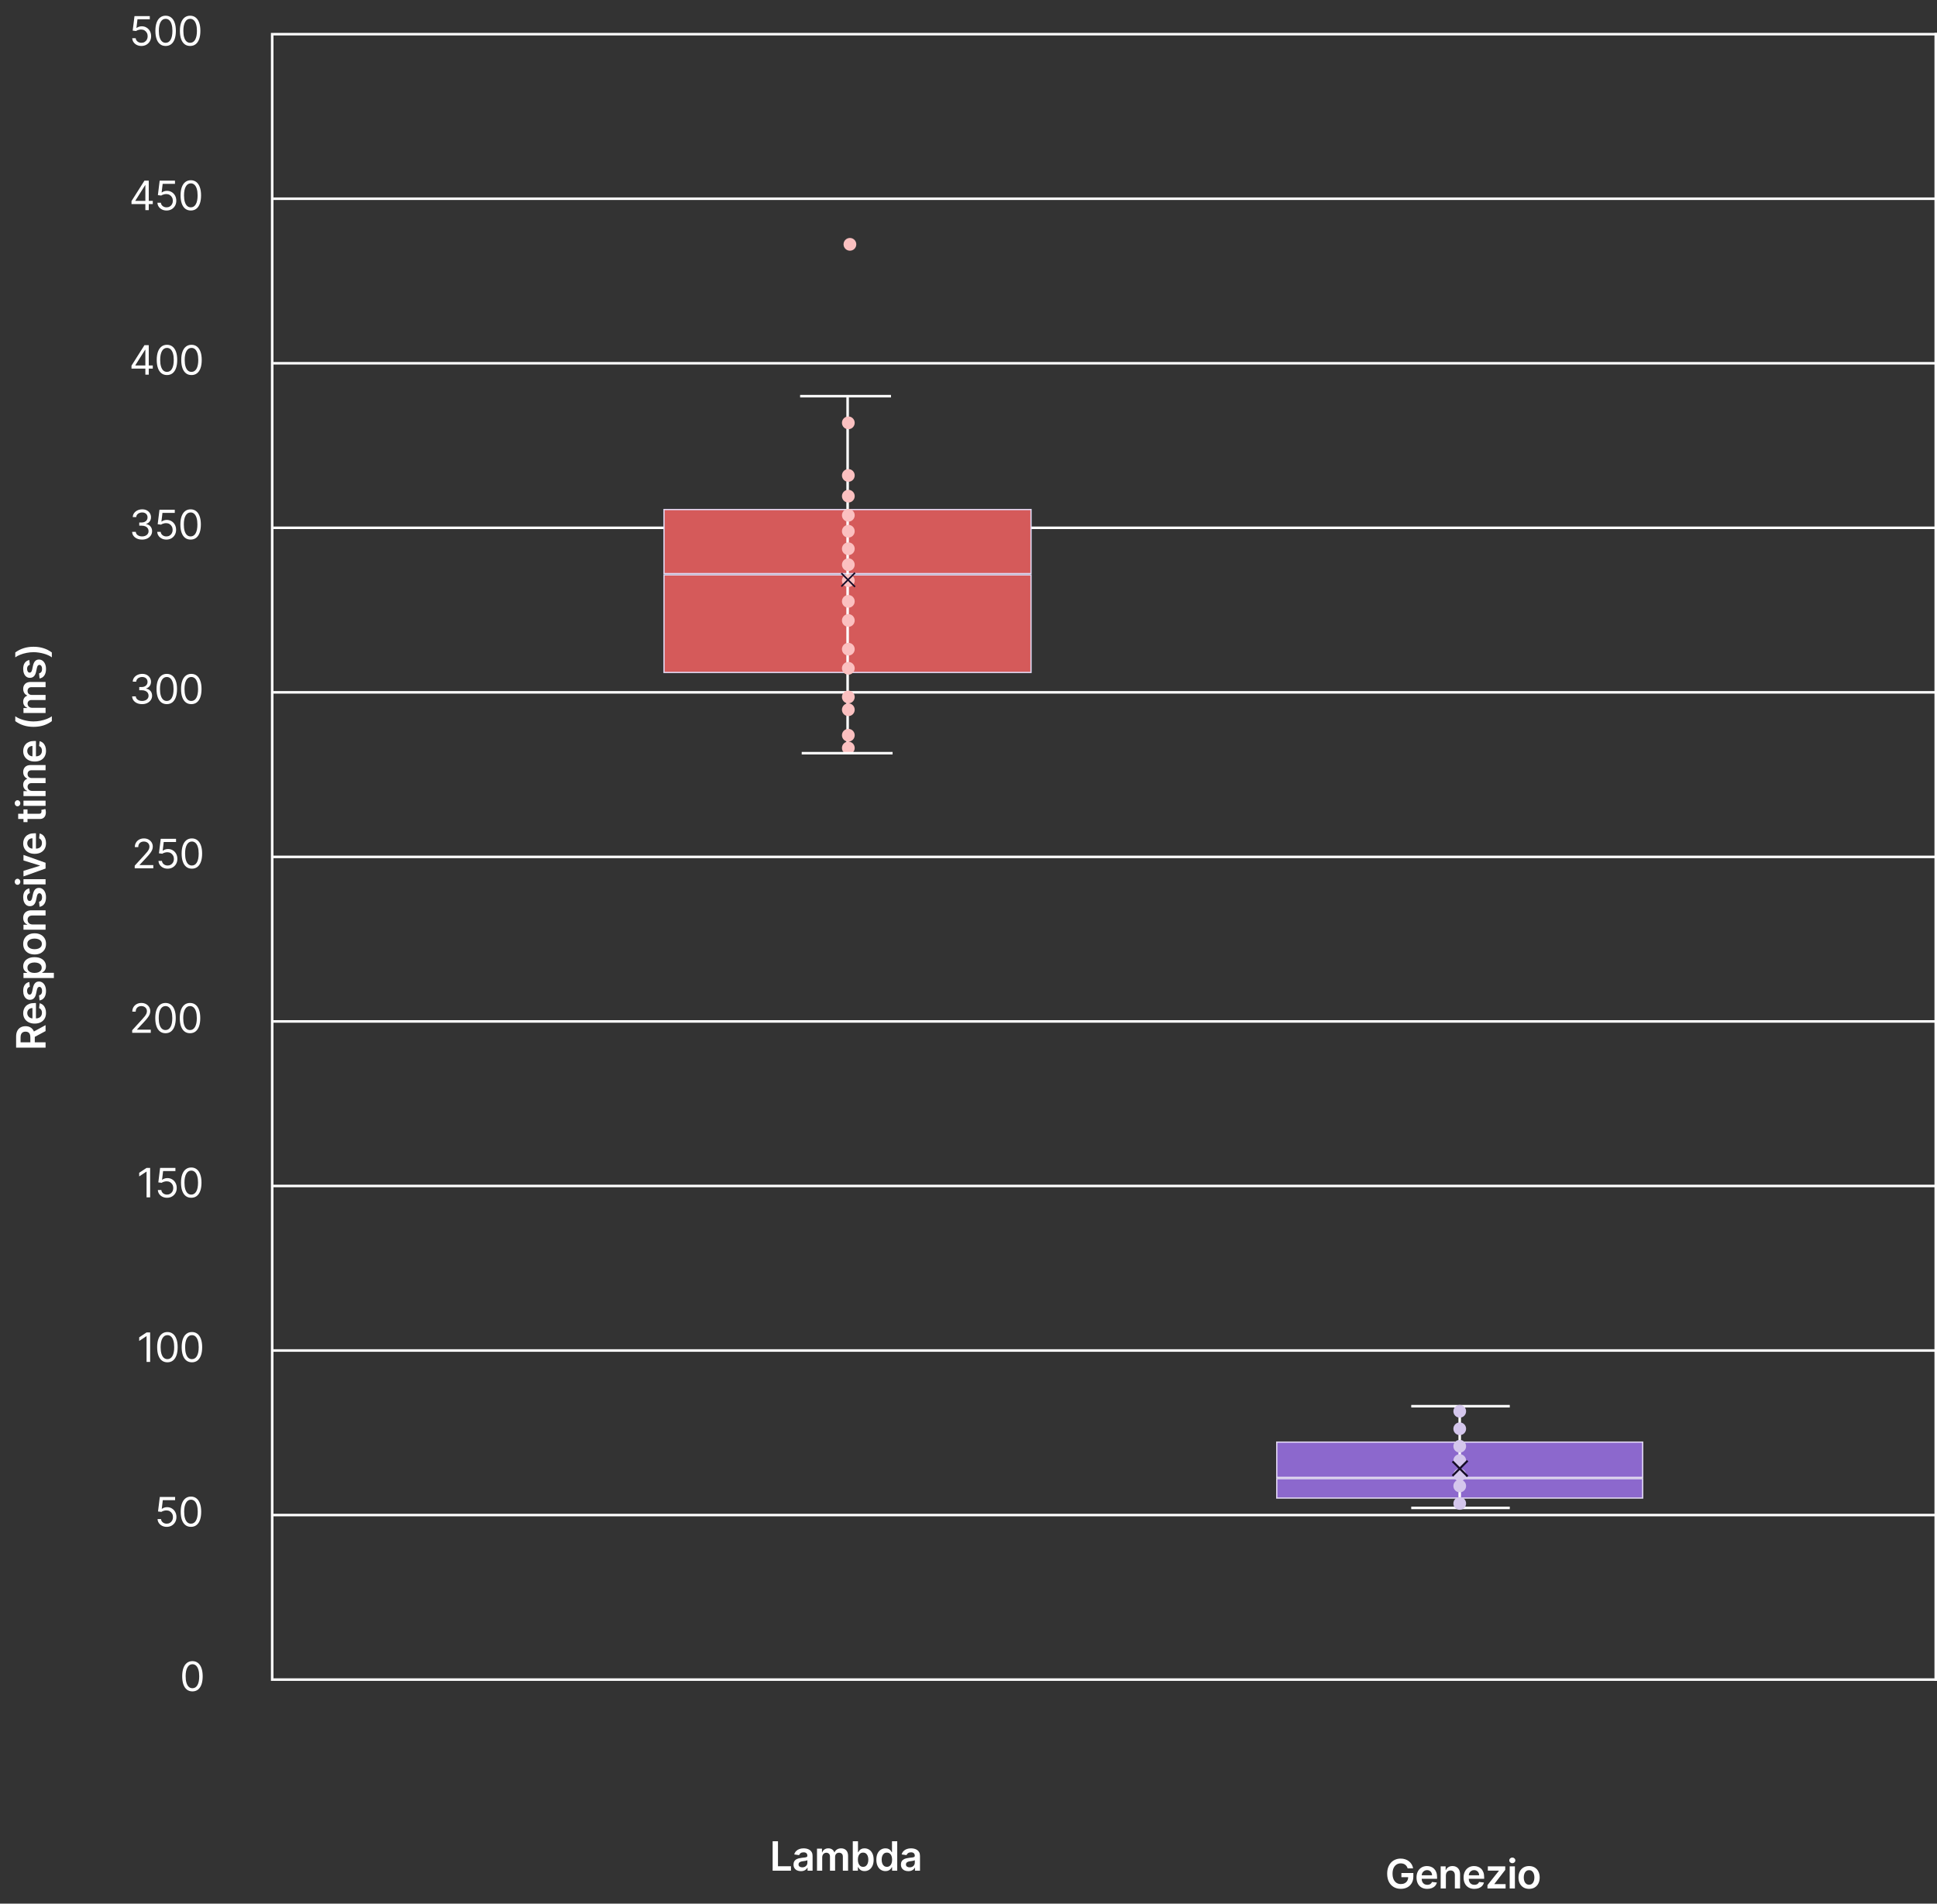 <svg width="765" height="752" viewBox="0 0 765 752" fill="none" xmlns="http://www.w3.org/2000/svg">
<rect x="0" y="0" width="765" height="752" fill="#333333" stroke="none"/>
<line x1="107.5" y1="664" x2="107.5" y2="13" stroke="white"/>
<line x1="108" y1="13.5" x2="765" y2="13.5" stroke="white"/>
<line x1="108" y1="78.5" x2="765" y2="78.5" stroke="white"/>
<line x1="108" y1="143.5" x2="765" y2="143.5" stroke="white"/>
<line x1="108" y1="208.5" x2="765" y2="208.5" stroke="white"/>
<line x1="108" y1="273.5" x2="765" y2="273.5" stroke="white"/>
<line x1="108" y1="338.5" x2="765" y2="338.5" stroke="white"/>
<line x1="108" y1="403.5" x2="765" y2="403.5" stroke="white"/>
<line x1="108" y1="468.5" x2="765" y2="468.5" stroke="white"/>
<line x1="108" y1="533.5" x2="765" y2="533.5" stroke="white"/>
<line x1="108" y1="598.5" x2="765" y2="598.5" stroke="white"/>
<line x1="108" y1="663.5" x2="765" y2="663.5" stroke="white"/>
<line x1="764.5" y1="664" x2="764.5" y2="13" stroke="white"/>
<path d="M55.841 18.159C55.174 18.159 54.574 18.026 54.04 17.761C53.506 17.496 53.078 17.133 52.756 16.671C52.434 16.208 52.258 15.682 52.227 15.091H53.591C53.644 15.617 53.883 16.053 54.307 16.398C54.735 16.739 55.246 16.909 55.841 16.909C56.318 16.909 56.742 16.797 57.114 16.574C57.489 16.35 57.782 16.044 57.994 15.653C58.21 15.259 58.318 14.814 58.318 14.318C58.318 13.811 58.206 13.358 57.983 12.96C57.763 12.559 57.46 12.242 57.074 12.011C56.688 11.78 56.246 11.663 55.75 11.659C55.394 11.655 55.028 11.71 54.653 11.824C54.278 11.934 53.97 12.076 53.727 12.25L52.409 12.091L53.114 6.364H59.159V7.614H54.295L53.886 11.046H53.955C54.193 10.856 54.492 10.699 54.852 10.574C55.212 10.449 55.587 10.386 55.977 10.386C56.689 10.386 57.324 10.557 57.881 10.898C58.441 11.235 58.881 11.697 59.199 12.284C59.521 12.871 59.682 13.542 59.682 14.296C59.682 15.038 59.515 15.701 59.182 16.284C58.852 16.864 58.398 17.322 57.818 17.659C57.239 17.992 56.58 18.159 55.841 18.159ZM65.414 18.159C64.558 18.159 63.829 17.926 63.227 17.46C62.625 16.991 62.164 16.311 61.846 15.421C61.528 14.527 61.369 13.447 61.369 12.182C61.369 10.924 61.528 9.85 61.846 8.96C62.168 8.066 62.63 7.384 63.233 6.915C63.839 6.441 64.566 6.205 65.414 6.205C66.263 6.205 66.988 6.441 67.591 6.915C68.197 7.384 68.659 8.066 68.977 8.96C69.299 9.85 69.46 10.924 69.46 12.182C69.46 13.447 69.301 14.527 68.983 15.421C68.664 16.311 68.204 16.991 67.602 17.46C67 17.926 66.27 18.159 65.414 18.159ZM65.414 16.909C66.263 16.909 66.922 16.5 67.392 15.682C67.861 14.864 68.096 13.697 68.096 12.182C68.096 11.174 67.988 10.316 67.772 9.608C67.56 8.9 67.253 8.36 66.852 7.989C66.454 7.617 65.975 7.432 65.414 7.432C64.573 7.432 63.916 7.847 63.443 8.676C62.969 9.502 62.733 10.671 62.733 12.182C62.733 13.189 62.839 14.046 63.051 14.75C63.263 15.454 63.568 15.991 63.965 16.358C64.367 16.725 64.85 16.909 65.414 16.909ZM75.094 18.159C74.238 18.159 73.509 17.926 72.907 17.46C72.305 16.991 71.844 16.311 71.526 15.421C71.208 14.527 71.049 13.447 71.049 12.182C71.049 10.924 71.208 9.85 71.526 8.96C71.848 8.066 72.31 7.384 72.913 6.915C73.519 6.441 74.246 6.205 75.094 6.205C75.943 6.205 76.668 6.441 77.27 6.915C77.877 7.384 78.339 8.066 78.657 8.96C78.979 9.85 79.14 10.924 79.14 12.182C79.14 13.447 78.981 14.527 78.663 15.421C78.344 16.311 77.884 16.991 77.282 17.46C76.68 17.926 75.95 18.159 75.094 18.159ZM75.094 16.909C75.943 16.909 76.602 16.5 77.072 15.682C77.541 14.864 77.776 13.697 77.776 12.182C77.776 11.174 77.668 10.316 77.452 9.608C77.24 8.9 76.933 8.36 76.532 7.989C76.134 7.617 75.655 7.432 75.094 7.432C74.254 7.432 73.596 7.847 73.123 8.676C72.649 9.502 72.413 10.671 72.413 12.182C72.413 13.189 72.519 14.046 72.731 14.75C72.943 15.454 73.248 15.991 73.645 16.358C74.047 16.725 74.53 16.909 75.094 16.909Z" fill="white"/>
<path d="M51.932 80.614V79.454L57.045 71.364H57.886V73.159H57.318L53.455 79.273V79.364H60.341V80.614H51.932ZM57.409 83V80.261V79.722V71.364H58.75V83H57.409ZM65.787 83.159C65.12 83.159 64.519 83.026 63.985 82.761C63.451 82.496 63.023 82.133 62.701 81.671C62.379 81.208 62.203 80.682 62.173 80.091H63.536C63.59 80.617 63.828 81.053 64.252 81.398C64.68 81.739 65.192 81.909 65.787 81.909C66.264 81.909 66.688 81.797 67.059 81.574C67.434 81.35 67.728 81.044 67.94 80.653C68.156 80.26 68.264 79.814 68.264 79.318C68.264 78.811 68.152 78.358 67.929 77.96C67.709 77.559 67.406 77.242 67.019 77.011C66.633 76.78 66.192 76.663 65.696 76.659C65.34 76.655 64.974 76.71 64.599 76.824C64.224 76.934 63.915 77.076 63.673 77.25L62.355 77.091L63.059 71.364H69.105V72.614H64.241L63.832 76.046H63.9C64.139 75.856 64.438 75.699 64.798 75.574C65.158 75.449 65.533 75.386 65.923 75.386C66.635 75.386 67.269 75.557 67.826 75.898C68.387 76.235 68.826 76.697 69.144 77.284C69.466 77.871 69.627 78.542 69.627 79.296C69.627 80.038 69.461 80.701 69.127 81.284C68.798 81.864 68.343 82.322 67.764 82.659C67.184 82.992 66.525 83.159 65.787 83.159ZM75.36 83.159C74.504 83.159 73.775 82.926 73.172 82.46C72.57 81.99 72.11 81.311 71.792 80.421C71.474 79.526 71.314 78.447 71.314 77.182C71.314 75.924 71.474 74.85 71.792 73.96C72.114 73.066 72.576 72.385 73.178 71.915C73.784 71.441 74.511 71.204 75.36 71.204C76.209 71.204 76.934 71.441 77.536 71.915C78.142 72.385 78.604 73.066 78.922 73.96C79.245 74.85 79.406 75.924 79.406 77.182C79.406 78.447 79.246 79.526 78.928 80.421C78.61 81.311 78.15 81.99 77.547 82.46C76.945 82.926 76.216 83.159 75.36 83.159ZM75.36 81.909C76.209 81.909 76.868 81.5 77.337 80.682C77.807 79.864 78.042 78.697 78.042 77.182C78.042 76.174 77.934 75.316 77.718 74.608C77.506 73.9 77.199 73.36 76.797 72.989C76.4 72.617 75.921 72.432 75.36 72.432C74.519 72.432 73.862 72.847 73.388 73.676C72.915 74.502 72.678 75.671 72.678 77.182C72.678 78.189 72.784 79.046 72.996 79.75C73.209 80.454 73.513 80.99 73.911 81.358C74.313 81.725 74.796 81.909 75.36 81.909Z" fill="white"/>
<path d="M51.932 145.614V144.455L57.045 136.364H57.886V138.159H57.318L53.455 144.273V144.364H60.341V145.614H51.932ZM57.409 148V145.261V144.722V136.364H58.75V148H57.409ZM65.946 148.159C65.09 148.159 64.36 147.926 63.758 147.46C63.156 146.991 62.696 146.311 62.377 145.42C62.059 144.527 61.9 143.447 61.9 142.182C61.9 140.924 62.059 139.85 62.377 138.96C62.699 138.066 63.161 137.384 63.764 136.915C64.37 136.441 65.097 136.205 65.946 136.205C66.794 136.205 67.519 136.441 68.122 136.915C68.728 137.384 69.19 138.066 69.508 138.96C69.83 139.85 69.991 140.924 69.991 142.182C69.991 143.447 69.832 144.527 69.514 145.42C69.196 146.311 68.735 146.991 68.133 147.46C67.531 147.926 66.802 148.159 65.946 148.159ZM65.946 146.909C66.794 146.909 67.453 146.5 67.923 145.682C68.393 144.864 68.627 143.697 68.627 142.182C68.627 141.174 68.519 140.316 68.304 139.608C68.091 138.9 67.785 138.36 67.383 137.989C66.985 137.617 66.506 137.432 65.946 137.432C65.105 137.432 64.448 137.847 63.974 138.676C63.501 139.502 63.264 140.67 63.264 142.182C63.264 143.189 63.37 144.045 63.582 144.75C63.794 145.455 64.099 145.991 64.497 146.358C64.898 146.725 65.381 146.909 65.946 146.909ZM75.626 148.159C74.77 148.159 74.04 147.926 73.438 147.46C72.836 146.991 72.376 146.311 72.057 145.42C71.739 144.527 71.58 143.447 71.58 142.182C71.58 140.924 71.739 139.85 72.057 138.96C72.379 138.066 72.841 137.384 73.444 136.915C74.05 136.441 74.777 136.205 75.626 136.205C76.474 136.205 77.2 136.441 77.802 136.915C78.408 137.384 78.87 138.066 79.188 138.96C79.51 139.85 79.671 140.924 79.671 142.182C79.671 143.447 79.512 144.527 79.194 145.42C78.876 146.311 78.415 146.991 77.813 147.46C77.211 147.926 76.482 148.159 75.626 148.159ZM75.626 146.909C76.474 146.909 77.133 146.5 77.603 145.682C78.073 144.864 78.307 143.697 78.307 142.182C78.307 141.174 78.2 140.316 77.984 139.608C77.772 138.9 77.465 138.36 77.063 137.989C76.665 137.617 76.186 137.432 75.626 137.432C74.785 137.432 74.127 137.847 73.654 138.676C73.181 139.502 72.944 140.67 72.944 142.182C72.944 143.189 73.05 144.045 73.262 144.75C73.474 145.455 73.779 145.991 74.177 146.358C74.578 146.725 75.061 146.909 75.626 146.909Z" fill="white"/>
<path d="M56.136 213.159C55.386 213.159 54.718 213.03 54.131 212.773C53.547 212.515 53.083 212.157 52.739 211.699C52.398 211.237 52.212 210.701 52.182 210.091H53.614C53.644 210.466 53.773 210.79 54 211.062C54.227 211.331 54.525 211.54 54.892 211.688C55.26 211.835 55.667 211.909 56.114 211.909C56.614 211.909 57.057 211.822 57.443 211.648C57.83 211.473 58.133 211.231 58.352 210.92C58.572 210.61 58.682 210.25 58.682 209.841C58.682 209.413 58.576 209.036 58.364 208.71C58.151 208.381 57.841 208.123 57.432 207.938C57.023 207.752 56.523 207.659 55.932 207.659H55V206.409H55.932C56.394 206.409 56.799 206.326 57.148 206.159C57.5 205.992 57.775 205.758 57.972 205.455C58.172 205.152 58.273 204.795 58.273 204.386C58.273 203.992 58.186 203.65 58.011 203.358C57.837 203.066 57.591 202.839 57.273 202.676C56.958 202.513 56.587 202.432 56.159 202.432C55.758 202.432 55.379 202.506 55.023 202.653C54.67 202.797 54.383 203.008 54.159 203.284C53.936 203.557 53.814 203.886 53.795 204.273H52.432C52.455 203.663 52.638 203.129 52.983 202.67C53.328 202.208 53.778 201.848 54.335 201.591C54.896 201.333 55.511 201.205 56.182 201.205C56.901 201.205 57.519 201.35 58.034 201.642C58.549 201.93 58.945 202.311 59.222 202.784C59.498 203.258 59.636 203.769 59.636 204.318C59.636 204.973 59.464 205.532 59.119 205.994C58.778 206.456 58.314 206.777 57.727 206.955V207.045C58.462 207.167 59.036 207.479 59.449 207.983C59.862 208.483 60.068 209.102 60.068 209.841C60.068 210.473 59.896 211.042 59.551 211.545C59.21 212.045 58.744 212.439 58.153 212.727C57.562 213.015 56.89 213.159 56.136 213.159ZM65.708 213.159C65.042 213.159 64.441 213.027 63.907 212.761C63.373 212.496 62.945 212.133 62.623 211.67C62.301 211.208 62.125 210.682 62.095 210.091H63.458C63.511 210.617 63.75 211.053 64.174 211.398C64.602 211.739 65.114 211.909 65.708 211.909C66.186 211.909 66.61 211.797 66.981 211.574C67.356 211.35 67.65 211.044 67.862 210.653C68.078 210.259 68.186 209.814 68.186 209.318C68.186 208.811 68.074 208.358 67.85 207.96C67.631 207.559 67.328 207.242 66.941 207.011C66.555 206.78 66.114 206.663 65.618 206.659C65.261 206.655 64.896 206.71 64.521 206.824C64.146 206.934 63.837 207.076 63.595 207.25L62.277 207.091L62.981 201.364H69.027V202.614H64.163L63.754 206.045H63.822C64.061 205.856 64.36 205.699 64.72 205.574C65.08 205.449 65.455 205.386 65.845 205.386C66.557 205.386 67.191 205.557 67.748 205.898C68.309 206.235 68.748 206.697 69.066 207.284C69.388 207.871 69.549 208.542 69.549 209.295C69.549 210.038 69.383 210.701 69.049 211.284C68.72 211.864 68.265 212.322 67.686 212.659C67.106 212.992 66.447 213.159 65.708 213.159ZM75.282 213.159C74.426 213.159 73.697 212.926 73.094 212.46C72.492 211.991 72.032 211.311 71.714 210.42C71.395 209.527 71.236 208.447 71.236 207.182C71.236 205.924 71.395 204.85 71.714 203.96C72.036 203.066 72.498 202.384 73.1 201.915C73.706 201.441 74.433 201.205 75.282 201.205C76.13 201.205 76.856 201.441 77.458 201.915C78.064 202.384 78.526 203.066 78.844 203.96C79.166 204.85 79.327 205.924 79.327 207.182C79.327 208.447 79.168 209.527 78.85 210.42C78.532 211.311 78.072 211.991 77.469 212.46C76.867 212.926 76.138 213.159 75.282 213.159ZM75.282 211.909C76.13 211.909 76.79 211.5 77.259 210.682C77.729 209.864 77.964 208.697 77.964 207.182C77.964 206.174 77.856 205.316 77.64 204.608C77.428 203.9 77.121 203.36 76.719 202.989C76.322 202.617 75.843 202.432 75.282 202.432C74.441 202.432 73.784 202.847 73.31 203.676C72.837 204.502 72.6 205.67 72.6 207.182C72.6 208.189 72.706 209.045 72.918 209.75C73.13 210.455 73.435 210.991 73.833 211.358C74.234 211.725 74.718 211.909 75.282 211.909Z" fill="white"/>
<path d="M56.136 278.159C55.386 278.159 54.718 278.03 54.131 277.773C53.547 277.515 53.083 277.157 52.739 276.699C52.398 276.237 52.212 275.701 52.182 275.091H53.614C53.644 275.466 53.773 275.79 54 276.062C54.227 276.331 54.525 276.54 54.892 276.688C55.26 276.835 55.667 276.909 56.114 276.909C56.614 276.909 57.057 276.822 57.443 276.648C57.83 276.473 58.133 276.231 58.352 275.92C58.572 275.61 58.682 275.25 58.682 274.841C58.682 274.413 58.576 274.036 58.364 273.71C58.151 273.381 57.841 273.123 57.432 272.938C57.023 272.752 56.523 272.659 55.932 272.659H55V271.409H55.932C56.394 271.409 56.799 271.326 57.148 271.159C57.5 270.992 57.775 270.758 57.972 270.455C58.172 270.152 58.273 269.795 58.273 269.386C58.273 268.992 58.186 268.65 58.011 268.358C57.837 268.066 57.591 267.839 57.273 267.676C56.958 267.513 56.587 267.432 56.159 267.432C55.758 267.432 55.379 267.506 55.023 267.653C54.67 267.797 54.383 268.008 54.159 268.284C53.936 268.557 53.814 268.886 53.795 269.273H52.432C52.455 268.663 52.638 268.129 52.983 267.67C53.328 267.208 53.778 266.848 54.335 266.591C54.896 266.333 55.511 266.205 56.182 266.205C56.901 266.205 57.519 266.35 58.034 266.642C58.549 266.93 58.945 267.311 59.222 267.784C59.498 268.258 59.636 268.769 59.636 269.318C59.636 269.973 59.464 270.532 59.119 270.994C58.778 271.456 58.314 271.777 57.727 271.955V272.045C58.462 272.167 59.036 272.479 59.449 272.983C59.862 273.483 60.068 274.102 60.068 274.841C60.068 275.473 59.896 276.042 59.551 276.545C59.21 277.045 58.744 277.439 58.153 277.727C57.562 278.015 56.89 278.159 56.136 278.159ZM65.868 278.159C65.011 278.159 64.282 277.926 63.68 277.46C63.078 276.991 62.617 276.311 62.299 275.42C61.981 274.527 61.822 273.447 61.822 272.182C61.822 270.924 61.981 269.85 62.299 268.96C62.621 268.066 63.083 267.384 63.686 266.915C64.292 266.441 65.019 266.205 65.868 266.205C66.716 266.205 67.441 266.441 68.044 266.915C68.65 267.384 69.112 268.066 69.43 268.96C69.752 269.85 69.913 270.924 69.913 272.182C69.913 273.447 69.754 274.527 69.436 275.42C69.118 276.311 68.657 276.991 68.055 277.46C67.453 277.926 66.724 278.159 65.868 278.159ZM65.868 276.909C66.716 276.909 67.375 276.5 67.845 275.682C68.314 274.864 68.549 273.697 68.549 272.182C68.549 271.174 68.441 270.316 68.225 269.608C68.013 268.9 67.707 268.36 67.305 267.989C66.907 267.617 66.428 267.432 65.868 267.432C65.027 267.432 64.369 267.847 63.896 268.676C63.422 269.502 63.186 270.67 63.186 272.182C63.186 273.189 63.292 274.045 63.504 274.75C63.716 275.455 64.021 275.991 64.419 276.358C64.82 276.725 65.303 276.909 65.868 276.909ZM75.547 278.159C74.691 278.159 73.962 277.926 73.36 277.46C72.758 276.991 72.297 276.311 71.979 275.42C71.661 274.527 71.502 273.447 71.502 272.182C71.502 270.924 71.661 269.85 71.979 268.96C72.301 268.066 72.763 267.384 73.366 266.915C73.972 266.441 74.699 266.205 75.547 266.205C76.396 266.205 77.121 266.441 77.724 266.915C78.33 267.384 78.792 268.066 79.11 268.96C79.432 269.85 79.593 270.924 79.593 272.182C79.593 273.447 79.434 274.527 79.116 275.42C78.797 276.311 78.337 276.991 77.735 277.46C77.133 277.926 76.404 278.159 75.547 278.159ZM75.547 276.909C76.396 276.909 77.055 276.5 77.525 275.682C77.995 274.864 78.229 273.697 78.229 272.182C78.229 271.174 78.121 270.316 77.906 269.608C77.693 268.9 77.386 268.36 76.985 267.989C76.587 267.617 76.108 267.432 75.547 267.432C74.707 267.432 74.049 267.847 73.576 268.676C73.102 269.502 72.866 270.67 72.866 272.182C72.866 273.189 72.972 274.045 73.184 274.75C73.396 275.455 73.701 275.991 74.099 276.358C74.5 276.725 74.983 276.909 75.547 276.909Z" fill="white"/>
<path d="M53.205 343V341.977L57.045 337.773C57.496 337.28 57.867 336.852 58.159 336.489C58.451 336.121 58.667 335.777 58.807 335.455C58.951 335.129 59.023 334.788 59.023 334.432C59.023 334.023 58.924 333.669 58.727 333.369C58.534 333.07 58.269 332.839 57.932 332.676C57.595 332.513 57.216 332.432 56.795 332.432C56.349 332.432 55.958 332.525 55.625 332.71C55.295 332.892 55.04 333.148 54.858 333.477C54.68 333.807 54.591 334.193 54.591 334.636H53.25C53.25 333.955 53.407 333.356 53.722 332.841C54.036 332.326 54.464 331.924 55.006 331.636C55.551 331.348 56.163 331.205 56.841 331.205C57.523 331.205 58.127 331.348 58.653 331.636C59.18 331.924 59.593 332.312 59.892 332.801C60.191 333.29 60.341 333.833 60.341 334.432C60.341 334.86 60.263 335.278 60.108 335.688C59.956 336.093 59.691 336.545 59.312 337.045C58.938 337.542 58.417 338.148 57.75 338.864L55.136 341.659V341.75H60.545V343H53.205ZM66.208 343.159C65.542 343.159 64.941 343.027 64.407 342.761C63.873 342.496 63.445 342.133 63.123 341.67C62.801 341.208 62.625 340.682 62.595 340.091H63.958C64.011 340.617 64.25 341.053 64.674 341.398C65.102 341.739 65.614 341.909 66.208 341.909C66.686 341.909 67.11 341.797 67.481 341.574C67.856 341.35 68.15 341.044 68.362 340.653C68.578 340.259 68.686 339.814 68.686 339.318C68.686 338.811 68.574 338.358 68.35 337.96C68.131 337.559 67.828 337.242 67.441 337.011C67.055 336.78 66.614 336.663 66.118 336.659C65.761 336.655 65.396 336.71 65.021 336.824C64.646 336.934 64.337 337.076 64.095 337.25L62.777 337.091L63.481 331.364H69.527V332.614H64.663L64.254 336.045H64.322C64.561 335.856 64.86 335.699 65.22 335.574C65.58 335.449 65.955 335.386 66.345 335.386C67.057 335.386 67.691 335.557 68.248 335.898C68.809 336.235 69.248 336.697 69.566 337.284C69.888 337.871 70.049 338.542 70.049 339.295C70.049 340.038 69.883 340.701 69.549 341.284C69.22 341.864 68.765 342.322 68.186 342.659C67.606 342.992 66.947 343.159 66.208 343.159ZM75.782 343.159C74.926 343.159 74.197 342.926 73.594 342.46C72.992 341.991 72.532 341.311 72.214 340.42C71.895 339.527 71.736 338.447 71.736 337.182C71.736 335.924 71.895 334.85 72.214 333.96C72.536 333.066 72.998 332.384 73.6 331.915C74.206 331.441 74.933 331.205 75.782 331.205C76.63 331.205 77.356 331.441 77.958 331.915C78.564 332.384 79.026 333.066 79.344 333.96C79.666 334.85 79.827 335.924 79.827 337.182C79.827 338.447 79.668 339.527 79.35 340.42C79.032 341.311 78.572 341.991 77.969 342.46C77.367 342.926 76.638 343.159 75.782 343.159ZM75.782 341.909C76.63 341.909 77.29 341.5 77.759 340.682C78.229 339.864 78.464 338.697 78.464 337.182C78.464 336.174 78.356 335.316 78.14 334.608C77.928 333.9 77.621 333.36 77.219 332.989C76.822 332.617 76.343 332.432 75.782 332.432C74.941 332.432 74.284 332.847 73.81 333.676C73.337 334.502 73.1 335.67 73.1 337.182C73.1 338.189 73.206 339.045 73.418 339.75C73.63 340.455 73.935 340.991 74.333 341.358C74.734 341.725 75.218 341.909 75.782 341.909Z" fill="white"/>
<path d="M52.205 408V406.977L56.045 402.773C56.496 402.28 56.867 401.852 57.159 401.489C57.451 401.121 57.667 400.777 57.807 400.455C57.951 400.129 58.023 399.788 58.023 399.432C58.023 399.023 57.924 398.669 57.727 398.369C57.534 398.07 57.269 397.839 56.932 397.676C56.595 397.513 56.216 397.432 55.795 397.432C55.349 397.432 54.958 397.525 54.625 397.71C54.295 397.892 54.04 398.148 53.858 398.477C53.68 398.807 53.591 399.193 53.591 399.636H52.25C52.25 398.955 52.407 398.356 52.722 397.841C53.036 397.326 53.464 396.924 54.006 396.636C54.551 396.348 55.163 396.205 55.841 396.205C56.523 396.205 57.127 396.348 57.653 396.636C58.18 396.924 58.593 397.312 58.892 397.801C59.191 398.29 59.341 398.833 59.341 399.432C59.341 399.86 59.263 400.278 59.108 400.688C58.956 401.093 58.691 401.545 58.312 402.045C57.938 402.542 57.417 403.148 56.75 403.864L54.136 406.659V406.75H59.545V408H52.205ZM65.368 408.159C64.511 408.159 63.782 407.926 63.18 407.46C62.578 406.991 62.117 406.311 61.799 405.42C61.481 404.527 61.322 403.447 61.322 402.182C61.322 400.924 61.481 399.85 61.799 398.96C62.121 398.066 62.583 397.384 63.186 396.915C63.792 396.441 64.519 396.205 65.368 396.205C66.216 396.205 66.941 396.441 67.544 396.915C68.15 397.384 68.612 398.066 68.93 398.96C69.252 399.85 69.413 400.924 69.413 402.182C69.413 403.447 69.254 404.527 68.936 405.42C68.618 406.311 68.157 406.991 67.555 407.46C66.953 407.926 66.224 408.159 65.368 408.159ZM65.368 406.909C66.216 406.909 66.875 406.5 67.345 405.682C67.814 404.864 68.049 403.697 68.049 402.182C68.049 401.174 67.941 400.316 67.725 399.608C67.513 398.9 67.207 398.36 66.805 397.989C66.407 397.617 65.928 397.432 65.368 397.432C64.527 397.432 63.869 397.847 63.396 398.676C62.922 399.502 62.686 400.67 62.686 402.182C62.686 403.189 62.792 404.045 63.004 404.75C63.216 405.455 63.521 405.991 63.919 406.358C64.32 406.725 64.803 406.909 65.368 406.909ZM75.047 408.159C74.191 408.159 73.462 407.926 72.86 407.46C72.258 406.991 71.797 406.311 71.479 405.42C71.161 404.527 71.002 403.447 71.002 402.182C71.002 400.924 71.161 399.85 71.479 398.96C71.801 398.066 72.263 397.384 72.866 396.915C73.472 396.441 74.199 396.205 75.047 396.205C75.896 396.205 76.621 396.441 77.224 396.915C77.83 397.384 78.292 398.066 78.61 398.96C78.932 399.85 79.093 400.924 79.093 402.182C79.093 403.447 78.934 404.527 78.616 405.42C78.297 406.311 77.837 406.991 77.235 407.46C76.633 407.926 75.904 408.159 75.047 408.159ZM75.047 406.909C75.896 406.909 76.555 406.5 77.025 405.682C77.495 404.864 77.729 403.697 77.729 402.182C77.729 401.174 77.621 400.316 77.406 399.608C77.193 398.9 76.886 398.36 76.485 397.989C76.087 397.617 75.608 397.432 75.047 397.432C74.207 397.432 73.549 397.847 73.076 398.676C72.602 399.502 72.366 400.67 72.366 402.182C72.366 403.189 72.472 404.045 72.684 404.75C72.896 405.455 73.201 405.991 73.599 406.358C74 406.725 74.483 406.909 75.047 406.909Z" fill="white"/>
<path d="M59.295 461.364V473H57.886V462.841H57.818L54.977 464.727V463.295L57.886 461.364H59.295ZM65.958 473.159C65.292 473.159 64.691 473.027 64.157 472.761C63.623 472.496 63.195 472.133 62.873 471.67C62.551 471.208 62.375 470.682 62.345 470.091H63.708C63.761 470.617 64 471.053 64.424 471.398C64.852 471.739 65.364 471.909 65.958 471.909C66.436 471.909 66.86 471.797 67.231 471.574C67.606 471.35 67.9 471.044 68.112 470.653C68.328 470.259 68.436 469.814 68.436 469.318C68.436 468.811 68.324 468.358 68.1 467.96C67.881 467.559 67.578 467.242 67.191 467.011C66.805 466.78 66.364 466.663 65.868 466.659C65.511 466.655 65.146 466.71 64.771 466.824C64.396 466.934 64.087 467.076 63.845 467.25L62.527 467.091L63.231 461.364H69.277V462.614H64.413L64.004 466.045H64.072C64.311 465.856 64.61 465.699 64.97 465.574C65.33 465.449 65.705 465.386 66.095 465.386C66.807 465.386 67.441 465.557 67.998 465.898C68.559 466.235 68.998 466.697 69.316 467.284C69.638 467.871 69.799 468.542 69.799 469.295C69.799 470.038 69.633 470.701 69.299 471.284C68.97 471.864 68.515 472.322 67.936 472.659C67.356 472.992 66.697 473.159 65.958 473.159ZM75.532 473.159C74.676 473.159 73.947 472.926 73.344 472.46C72.742 471.991 72.282 471.311 71.964 470.42C71.645 469.527 71.486 468.447 71.486 467.182C71.486 465.924 71.645 464.85 71.964 463.96C72.286 463.066 72.748 462.384 73.35 461.915C73.956 461.441 74.683 461.205 75.532 461.205C76.38 461.205 77.106 461.441 77.708 461.915C78.314 462.384 78.776 463.066 79.094 463.96C79.416 464.85 79.577 465.924 79.577 467.182C79.577 468.447 79.418 469.527 79.1 470.42C78.782 471.311 78.322 471.991 77.719 472.46C77.117 472.926 76.388 473.159 75.532 473.159ZM75.532 471.909C76.38 471.909 77.04 471.5 77.509 470.682C77.979 469.864 78.214 468.697 78.214 467.182C78.214 466.174 78.106 465.316 77.89 464.608C77.678 463.9 77.371 463.36 76.969 462.989C76.572 462.617 76.093 462.432 75.532 462.432C74.691 462.432 74.034 462.847 73.56 463.676C73.087 464.502 72.85 465.67 72.85 467.182C72.85 468.189 72.956 469.045 73.168 469.75C73.38 470.455 73.685 470.991 74.083 471.358C74.484 471.725 74.968 471.909 75.532 471.909Z" fill="white"/>
<path d="M59.295 526.364V538H57.886V527.841H57.818L54.977 529.727V528.295L57.886 526.364H59.295ZM66.118 538.159C65.261 538.159 64.532 537.926 63.93 537.46C63.328 536.991 62.867 536.311 62.549 535.42C62.231 534.527 62.072 533.447 62.072 532.182C62.072 530.924 62.231 529.85 62.549 528.96C62.871 528.066 63.333 527.384 63.936 526.915C64.542 526.441 65.269 526.205 66.118 526.205C66.966 526.205 67.691 526.441 68.294 526.915C68.9 527.384 69.362 528.066 69.68 528.96C70.002 529.85 70.163 530.924 70.163 532.182C70.163 533.447 70.004 534.527 69.686 535.42C69.368 536.311 68.907 536.991 68.305 537.46C67.703 537.926 66.974 538.159 66.118 538.159ZM66.118 536.909C66.966 536.909 67.625 536.5 68.095 535.682C68.564 534.864 68.799 533.697 68.799 532.182C68.799 531.174 68.691 530.316 68.475 529.608C68.263 528.9 67.957 528.36 67.555 527.989C67.157 527.617 66.678 527.432 66.118 527.432C65.277 527.432 64.619 527.847 64.146 528.676C63.672 529.502 63.436 530.67 63.436 532.182C63.436 533.189 63.542 534.045 63.754 534.75C63.966 535.455 64.271 535.991 64.669 536.358C65.07 536.725 65.553 536.909 66.118 536.909ZM75.797 538.159C74.941 538.159 74.212 537.926 73.61 537.46C73.008 536.991 72.547 536.311 72.229 535.42C71.911 534.527 71.752 533.447 71.752 532.182C71.752 530.924 71.911 529.85 72.229 528.96C72.551 528.066 73.013 527.384 73.616 526.915C74.222 526.441 74.949 526.205 75.797 526.205C76.646 526.205 77.371 526.441 77.974 526.915C78.58 527.384 79.042 528.066 79.36 528.96C79.682 529.85 79.843 530.924 79.843 532.182C79.843 533.447 79.684 534.527 79.366 535.42C79.047 536.311 78.587 536.991 77.985 537.46C77.383 537.926 76.654 538.159 75.797 538.159ZM75.797 536.909C76.646 536.909 77.305 536.5 77.775 535.682C78.245 534.864 78.479 533.697 78.479 532.182C78.479 531.174 78.371 530.316 78.156 529.608C77.943 528.9 77.636 528.36 77.235 527.989C76.837 527.617 76.358 527.432 75.797 527.432C74.957 527.432 74.299 527.847 73.826 528.676C73.352 529.502 73.116 530.67 73.116 532.182C73.116 533.189 73.222 534.045 73.434 534.75C73.646 535.455 73.951 535.991 74.349 536.358C74.75 536.725 75.233 536.909 75.797 536.909Z" fill="white"/>
<path d="M65.841 603.159C65.174 603.159 64.574 603.027 64.04 602.761C63.506 602.496 63.078 602.133 62.756 601.67C62.434 601.208 62.258 600.682 62.227 600.091H63.591C63.644 600.617 63.883 601.053 64.307 601.398C64.735 601.739 65.246 601.909 65.841 601.909C66.318 601.909 66.742 601.797 67.114 601.574C67.489 601.35 67.782 601.044 67.994 600.653C68.21 600.259 68.318 599.814 68.318 599.318C68.318 598.811 68.206 598.358 67.983 597.96C67.763 597.559 67.46 597.242 67.074 597.011C66.688 596.78 66.246 596.663 65.75 596.659C65.394 596.655 65.028 596.71 64.653 596.824C64.278 596.934 63.97 597.076 63.727 597.25L62.409 597.091L63.114 591.364H69.159V592.614H64.296L63.886 596.045H63.955C64.193 595.856 64.492 595.699 64.852 595.574C65.212 595.449 65.587 595.386 65.977 595.386C66.689 595.386 67.324 595.557 67.881 595.898C68.441 596.235 68.881 596.697 69.199 597.284C69.521 597.871 69.682 598.542 69.682 599.295C69.682 600.038 69.515 600.701 69.182 601.284C68.852 601.864 68.398 602.322 67.818 602.659C67.239 602.992 66.579 603.159 65.841 603.159ZM75.414 603.159C74.558 603.159 73.829 602.926 73.227 602.46C72.625 601.991 72.164 601.311 71.846 600.42C71.528 599.527 71.369 598.447 71.369 597.182C71.369 595.924 71.528 594.85 71.846 593.96C72.168 593.066 72.63 592.384 73.233 591.915C73.839 591.441 74.566 591.205 75.414 591.205C76.263 591.205 76.988 591.441 77.591 591.915C78.197 592.384 78.659 593.066 78.977 593.96C79.299 594.85 79.46 595.924 79.46 597.182C79.46 598.447 79.301 599.527 78.983 600.42C78.664 601.311 78.204 601.991 77.602 602.46C77 602.926 76.27 603.159 75.414 603.159ZM75.414 601.909C76.263 601.909 76.922 601.5 77.392 600.682C77.861 599.864 78.096 598.697 78.096 597.182C78.096 596.174 77.988 595.316 77.772 594.608C77.56 593.9 77.253 593.36 76.852 592.989C76.454 592.617 75.975 592.432 75.414 592.432C74.573 592.432 73.916 592.847 73.443 593.676C72.969 594.502 72.733 595.67 72.733 597.182C72.733 598.189 72.839 599.045 73.051 599.75C73.263 600.455 73.568 600.991 73.966 601.358C74.367 601.725 74.85 601.909 75.414 601.909Z" fill="white"/>
<path d="M76 668.159C75.144 668.159 74.415 667.926 73.812 667.46C73.21 666.991 72.75 666.311 72.432 665.42C72.114 664.527 71.954 663.447 71.954 662.182C71.954 660.924 72.114 659.85 72.432 658.96C72.754 658.066 73.216 657.384 73.818 656.915C74.424 656.441 75.151 656.205 76 656.205C76.849 656.205 77.574 656.441 78.176 656.915C78.782 657.384 79.244 658.066 79.562 658.96C79.885 659.85 80.046 660.924 80.046 662.182C80.046 663.447 79.886 664.527 79.568 665.42C79.25 666.311 78.79 666.991 78.188 667.46C77.585 667.926 76.856 668.159 76 668.159ZM76 666.909C76.849 666.909 77.508 666.5 77.977 665.682C78.447 664.864 78.682 663.697 78.682 662.182C78.682 661.174 78.574 660.316 78.358 659.608C78.146 658.9 77.839 658.36 77.438 657.989C77.04 657.617 76.561 657.432 76 657.432C75.159 657.432 74.502 657.847 74.028 658.676C73.555 659.502 73.318 660.67 73.318 662.182C73.318 663.189 73.424 664.045 73.636 664.75C73.849 665.455 74.153 665.991 74.551 666.358C74.953 666.725 75.436 666.909 76 666.909Z" fill="white"/>
<rect x="262.25" y="201.287" width="144.944" height="25.315" fill="#D55A5A" stroke="#E2D9F3" stroke-width="0.5"/>
<rect x="262.25" y="227.102" width="144.944" height="38.537" fill="#D55A5A" stroke="#E2D9F3" stroke-width="0.5"/>
<line x1="334.76" y1="157" x2="334.76" y2="297.407" stroke="white"/>
<circle cx="335.037" cy="167.037" r="2.519" fill="#FBC0C0"/>
<circle cx="335.037" cy="187.815" r="2.519" fill="#FBC0C0"/>
<circle cx="335.667" cy="96.519" r="2.519" fill="#FBC0C0"/>
<circle cx="335.037" cy="196" r="2.519" fill="#FBC0C0"/>
<circle cx="335.037" cy="203.556" r="2.519" fill="#FBC0C0"/>
<circle cx="335.037" cy="209.852" r="2.519" fill="#FBC0C0"/>
<circle cx="335.037" cy="216.778" r="2.519" fill="#FBC0C0"/>
<circle cx="335.037" cy="223.074" r="2.519" fill="#FBC0C0"/>
<circle cx="335.037" cy="229.37" r="2.519" fill="#FBC0C0"/>
<circle cx="335.037" cy="237.556" r="2.519" fill="#FBC0C0"/>
<circle cx="335.037" cy="245.111" r="2.519" fill="#FBC0C0"/>
<circle cx="335.037" cy="256.445" r="2.519" fill="#FBC0C0"/>
<circle cx="335.037" cy="264" r="2.519" fill="#FBC0C0"/>
<circle cx="335.037" cy="275.333" r="2.519" fill="#FBC0C0"/>
<circle cx="335.037" cy="280.37" r="2.519" fill="#FBC0C0"/>
<circle cx="335.037" cy="290.445" r="2.519" fill="#FBC0C0"/>
<circle cx="335.037" cy="295.481" r="2.519" fill="#FBC0C0"/>
<line x1="332.296" y1="231.666" x2="337.676" y2="226.287" stroke="#160D27" stroke-width="0.63"/>
<line y1="-0.315" x2="7.608" y2="-0.315" transform="matrix(0.707 0.707 0.707 -0.707 332.519 226.222)" stroke="#160D27" stroke-width="0.63"/>
<line x1="316.629" y1="297.537" x2="352.518" y2="297.537" stroke="white"/>
<line x1="316" y1="156.5" x2="351.889" y2="156.5" stroke="white"/>
<path d="M305.148 739V727.364H307.256V737.233H312.381V739H305.148ZM316.311 739.176C315.758 739.176 315.26 739.078 314.816 738.881C314.377 738.68 314.028 738.384 313.771 737.994C313.517 737.604 313.39 737.123 313.39 736.551C313.39 736.059 313.481 735.652 313.663 735.33C313.845 735.008 314.093 734.75 314.407 734.557C314.722 734.364 315.076 734.218 315.47 734.119C315.868 734.017 316.278 733.943 316.703 733.898C317.214 733.845 317.629 733.797 317.947 733.756C318.265 733.71 318.496 733.642 318.64 733.551C318.788 733.456 318.862 733.311 318.862 733.114V733.08C318.862 732.652 318.735 732.32 318.481 732.085C318.227 731.85 317.862 731.733 317.385 731.733C316.881 731.733 316.481 731.843 316.186 732.062C315.894 732.282 315.697 732.542 315.595 732.841L313.674 732.568C313.826 732.038 314.076 731.595 314.424 731.239C314.773 730.879 315.199 730.61 315.703 730.432C316.207 730.25 316.763 730.159 317.373 730.159C317.794 730.159 318.212 730.208 318.629 730.307C319.046 730.405 319.426 730.568 319.771 730.795C320.116 731.019 320.392 731.324 320.6 731.71C320.813 732.097 320.919 732.58 320.919 733.159V739H318.941V737.801H318.873C318.748 738.044 318.572 738.271 318.345 738.483C318.121 738.691 317.839 738.86 317.498 738.989C317.161 739.114 316.765 739.176 316.311 739.176ZM316.845 737.665C317.258 737.665 317.616 737.583 317.919 737.42C318.222 737.254 318.455 737.034 318.618 736.761C318.784 736.489 318.868 736.191 318.868 735.869V734.841C318.803 734.894 318.693 734.943 318.538 734.989C318.386 735.034 318.216 735.074 318.027 735.108C317.837 735.142 317.65 735.172 317.464 735.199C317.278 735.225 317.118 735.248 316.981 735.267C316.674 735.309 316.4 735.377 316.157 735.472C315.915 735.566 315.724 735.699 315.583 735.869C315.443 736.036 315.373 736.252 315.373 736.517C315.373 736.896 315.511 737.182 315.788 737.375C316.064 737.568 316.417 737.665 316.845 737.665ZM322.667 739V730.273H324.633V731.756H324.735C324.917 731.256 325.218 730.866 325.638 730.585C326.059 730.301 326.561 730.159 327.144 730.159C327.735 730.159 328.233 730.303 328.638 730.591C329.048 730.875 329.335 731.263 329.502 731.756H329.593C329.786 731.271 330.112 730.884 330.57 730.597C331.032 730.305 331.58 730.159 332.212 730.159C333.015 730.159 333.671 730.413 334.178 730.92C334.686 731.428 334.94 732.169 334.94 733.142V739H332.877V733.46C332.877 732.919 332.733 732.523 332.445 732.273C332.157 732.019 331.805 731.892 331.388 731.892C330.892 731.892 330.504 732.047 330.224 732.358C329.947 732.665 329.809 733.064 329.809 733.557V739H327.792V733.375C327.792 732.924 327.655 732.564 327.383 732.295C327.114 732.027 326.762 731.892 326.326 731.892C326.03 731.892 325.762 731.968 325.519 732.119C325.277 732.267 325.083 732.477 324.94 732.75C324.796 733.019 324.724 733.333 324.724 733.693V739H322.667ZM336.797 739V727.364H338.854V731.716H338.939C339.045 731.504 339.195 731.278 339.388 731.04C339.581 730.797 339.843 730.591 340.172 730.42C340.502 730.246 340.922 730.159 341.433 730.159C342.108 730.159 342.716 730.331 343.257 730.676C343.803 731.017 344.235 731.523 344.553 732.193C344.875 732.86 345.036 733.678 345.036 734.648C345.036 735.606 344.879 736.42 344.564 737.091C344.25 737.761 343.822 738.273 343.28 738.625C342.738 738.977 342.125 739.153 341.439 739.153C340.939 739.153 340.524 739.07 340.195 738.903C339.865 738.737 339.6 738.536 339.399 738.301C339.202 738.062 339.049 737.837 338.939 737.625H338.82V739H336.797ZM338.814 734.636C338.814 735.201 338.894 735.695 339.053 736.119C339.216 736.544 339.449 736.875 339.752 737.114C340.058 737.348 340.43 737.466 340.865 737.466C341.32 737.466 341.701 737.345 342.007 737.102C342.314 736.856 342.545 736.521 342.701 736.097C342.86 735.669 342.939 735.182 342.939 734.636C342.939 734.095 342.861 733.614 342.706 733.193C342.551 732.773 342.32 732.443 342.013 732.205C341.706 731.966 341.324 731.847 340.865 731.847C340.426 731.847 340.053 731.962 339.746 732.193C339.439 732.424 339.206 732.748 339.047 733.165C338.892 733.581 338.814 734.072 338.814 734.636ZM349.703 739.153C349.017 739.153 348.404 738.977 347.862 738.625C347.32 738.273 346.892 737.761 346.578 737.091C346.264 736.42 346.106 735.606 346.106 734.648C346.106 733.678 346.265 732.86 346.584 732.193C346.906 731.523 347.339 731.017 347.885 730.676C348.43 730.331 349.038 730.159 349.709 730.159C350.22 730.159 350.64 730.246 350.97 730.42C351.3 730.591 351.561 730.797 351.754 731.04C351.947 731.278 352.097 731.504 352.203 731.716H352.288V727.364H354.351V739H352.328V737.625H352.203C352.097 737.837 351.943 738.062 351.743 738.301C351.542 738.536 351.277 738.737 350.947 738.903C350.618 739.07 350.203 739.153 349.703 739.153ZM350.277 737.466C350.712 737.466 351.084 737.348 351.39 737.114C351.697 736.875 351.93 736.544 352.089 736.119C352.248 735.695 352.328 735.201 352.328 734.636C352.328 734.072 352.248 733.581 352.089 733.165C351.934 732.748 351.703 732.424 351.396 732.193C351.093 731.962 350.72 731.847 350.277 731.847C349.818 731.847 349.436 731.966 349.129 732.205C348.822 732.443 348.591 732.773 348.436 733.193C348.281 733.614 348.203 734.095 348.203 734.636C348.203 735.182 348.281 735.669 348.436 736.097C348.595 736.521 348.828 736.856 349.135 737.102C349.445 737.345 349.826 737.466 350.277 737.466ZM358.734 739.176C358.181 739.176 357.683 739.078 357.239 738.881C356.8 738.68 356.452 738.384 356.194 737.994C355.94 737.604 355.813 737.123 355.813 736.551C355.813 736.059 355.904 735.652 356.086 735.33C356.268 735.008 356.516 734.75 356.83 734.557C357.145 734.364 357.499 734.218 357.893 734.119C358.291 734.017 358.702 733.943 359.126 733.898C359.637 733.845 360.052 733.797 360.37 733.756C360.688 733.71 360.919 733.642 361.063 733.551C361.211 733.456 361.285 733.311 361.285 733.114V733.08C361.285 732.652 361.158 732.32 360.904 732.085C360.65 731.85 360.285 731.733 359.808 731.733C359.304 731.733 358.904 731.843 358.609 732.062C358.317 732.282 358.12 732.542 358.018 732.841L356.097 732.568C356.249 732.038 356.499 731.595 356.847 731.239C357.196 730.879 357.622 730.61 358.126 730.432C358.63 730.25 359.186 730.159 359.796 730.159C360.217 730.159 360.635 730.208 361.052 730.307C361.469 730.405 361.849 730.568 362.194 730.795C362.539 731.019 362.815 731.324 363.024 731.71C363.236 732.097 363.342 732.58 363.342 733.159V739H361.364V737.801H361.296C361.171 738.044 360.995 738.271 360.768 738.483C360.544 738.691 360.262 738.86 359.921 738.989C359.584 739.114 359.188 739.176 358.734 739.176ZM359.268 737.665C359.681 737.665 360.039 737.583 360.342 737.42C360.645 737.254 360.878 737.034 361.041 736.761C361.207 736.489 361.291 736.191 361.291 735.869V734.841C361.226 734.894 361.116 734.943 360.961 734.989C360.81 735.034 360.639 735.074 360.45 735.108C360.26 735.142 360.073 735.172 359.887 735.199C359.702 735.225 359.541 735.248 359.404 735.267C359.097 735.309 358.823 735.377 358.58 735.472C358.338 735.566 358.147 735.699 358.007 735.869C357.866 736.036 357.796 736.252 357.796 736.517C357.796 736.896 357.935 737.182 358.211 737.375C358.488 737.568 358.84 737.665 359.268 737.665Z" fill="white"/>
<path d="M18 413.852H6.364V409.489C6.364 408.595 6.519 407.845 6.83 407.239C7.14 406.629 7.576 406.169 8.136 405.858C8.693 405.544 9.343 405.386 10.085 405.386C10.831 405.386 11.479 405.545 12.028 405.864C12.574 406.178 12.996 406.642 13.296 407.256C13.591 407.869 13.739 408.623 13.739 409.517V412.625H11.989V409.801C11.989 409.278 11.917 408.85 11.773 408.517C11.625 408.184 11.411 407.937 11.131 407.778C10.847 407.616 10.498 407.534 10.085 407.534C9.672 407.534 9.32 407.616 9.028 407.778C8.733 407.941 8.509 408.189 8.358 408.523C8.203 408.856 8.125 409.286 8.125 409.812V411.744H18V413.852ZM12.727 407.841L18 404.96V407.312L12.727 410.142V407.841ZM18.171 400.118C18.171 400.993 17.989 401.749 17.625 402.385C17.258 403.018 16.739 403.505 16.068 403.846C15.394 404.186 14.6 404.357 13.688 404.357C12.79 404.357 12.002 404.186 11.324 403.846C10.642 403.501 10.112 403.02 9.733 402.402C9.35 401.785 9.159 401.06 9.159 400.226C9.159 399.688 9.246 399.181 9.42 398.704C9.591 398.222 9.856 397.798 10.216 397.431C10.576 397.06 11.034 396.768 11.591 396.556C12.144 396.344 12.803 396.238 13.568 396.238H14.199L14.199 403.391H12.812L12.812 398.209C12.419 398.213 12.068 398.298 11.761 398.465C11.451 398.632 11.206 398.865 11.028 399.164C10.85 399.459 10.761 399.804 10.761 400.198C10.761 400.618 10.864 400.988 11.068 401.306C11.269 401.624 11.534 401.872 11.864 402.05C12.189 402.224 12.547 402.313 12.938 402.317H14.148C14.655 402.317 15.091 402.224 15.454 402.039C15.814 401.853 16.091 401.594 16.284 401.26C16.474 400.927 16.568 400.537 16.568 400.09C16.568 399.791 16.526 399.52 16.443 399.277C16.356 399.035 16.229 398.825 16.062 398.647C15.896 398.469 15.689 398.334 15.443 398.243L15.659 396.323C16.167 396.444 16.61 396.675 16.989 397.016C17.364 397.353 17.655 397.785 17.864 398.311C18.068 398.838 18.171 399.44 18.171 400.118ZM11.579 387.92L11.784 389.795C11.595 389.848 11.417 389.941 11.25 390.073C11.083 390.202 10.949 390.376 10.847 390.596C10.744 390.816 10.693 391.085 10.693 391.403C10.693 391.831 10.786 392.191 10.972 392.482C11.157 392.77 11.398 392.912 11.693 392.908C11.947 392.912 12.153 392.819 12.312 392.63C12.472 392.437 12.602 392.119 12.704 391.676L13.023 390.187C13.201 389.361 13.483 388.747 13.869 388.346C14.256 387.941 14.761 387.736 15.386 387.732C15.936 387.736 16.421 387.897 16.841 388.215C17.258 388.53 17.583 388.967 17.818 389.528C18.053 390.088 18.171 390.732 18.171 391.46C18.171 392.528 17.947 393.388 17.5 394.039C17.049 394.691 16.422 395.079 15.619 395.204L15.426 393.198C15.82 393.107 16.117 392.914 16.318 392.619C16.519 392.323 16.619 391.939 16.619 391.465C16.619 390.977 16.519 390.585 16.318 390.289C16.117 389.99 15.869 389.84 15.574 389.84C15.324 389.84 15.117 389.937 14.954 390.13C14.792 390.319 14.667 390.615 14.579 391.016L14.267 392.505C14.093 393.342 13.799 393.961 13.386 394.363C12.97 394.765 12.443 394.963 11.807 394.96C11.269 394.963 10.803 394.818 10.409 394.522C10.011 394.223 9.705 393.808 9.489 393.278C9.269 392.744 9.159 392.128 9.159 391.431C9.159 390.408 9.377 389.604 9.812 389.016C10.248 388.426 10.837 388.06 11.579 387.92ZM21.273 386.356H9.273V384.334H10.716V384.214C10.504 384.108 10.278 383.959 10.04 383.765C9.797 383.572 9.591 383.311 9.42 382.981C9.246 382.652 9.159 382.231 9.159 381.72C9.159 381.046 9.331 380.438 9.676 379.896C10.017 379.351 10.523 378.919 11.193 378.601C11.86 378.279 12.678 378.118 13.648 378.118C14.606 378.118 15.421 378.275 16.091 378.589C16.761 378.904 17.273 379.332 17.625 379.873C17.977 380.415 18.153 381.029 18.153 381.714C18.153 382.214 18.07 382.629 17.903 382.959C17.737 383.288 17.536 383.553 17.301 383.754C17.062 383.951 16.837 384.104 16.625 384.214V384.299H21.273L21.273 386.356ZM13.636 384.339C14.201 384.339 14.695 384.26 15.119 384.101C15.544 383.938 15.875 383.705 16.114 383.402C16.349 383.095 16.466 382.724 16.466 382.288C16.466 381.834 16.345 381.453 16.102 381.146C15.856 380.839 15.521 380.608 15.097 380.453C14.669 380.294 14.182 380.214 13.636 380.214C13.095 380.214 12.614 380.292 12.193 380.447C11.773 380.603 11.443 380.834 11.204 381.14C10.966 381.447 10.847 381.83 10.847 382.288C10.847 382.728 10.962 383.101 11.193 383.407C11.424 383.714 11.748 383.947 12.165 384.106C12.581 384.262 13.072 384.339 13.636 384.339ZM18.171 372.869C18.171 373.722 17.983 374.46 17.608 375.085C17.233 375.71 16.708 376.195 16.034 376.54C15.36 376.881 14.572 377.051 13.671 377.051C12.769 377.051 11.979 376.881 11.301 376.54C10.623 376.195 10.097 375.71 9.722 375.085C9.347 374.46 9.159 373.722 9.159 372.869C9.159 372.017 9.347 371.279 9.722 370.654C10.097 370.029 10.623 369.546 11.301 369.205C11.979 368.86 12.769 368.688 13.671 368.688C14.572 368.688 15.36 368.86 16.034 369.205C16.708 369.546 17.233 370.029 17.608 370.654C17.983 371.279 18.171 372.017 18.171 372.869ZM16.523 372.858C16.523 372.396 16.396 372.01 16.142 371.699C15.884 371.388 15.54 371.157 15.108 371.006C14.676 370.851 14.195 370.773 13.665 370.773C13.131 370.773 12.648 370.851 12.216 371.006C11.78 371.157 11.434 371.388 11.176 371.699C10.919 372.01 10.79 372.396 10.79 372.858C10.79 373.332 10.919 373.726 11.176 374.04C11.434 374.351 11.78 374.584 12.216 374.739C12.648 374.89 13.131 374.966 13.665 374.966C14.195 374.966 14.676 374.89 15.108 374.739C15.54 374.584 15.884 374.351 16.142 374.04C16.396 373.726 16.523 373.332 16.523 372.858ZM12.886 365.205H18V367.262H9.273V365.296H10.756V365.194C10.267 364.993 9.879 364.673 9.591 364.234C9.303 363.79 9.159 363.243 9.159 362.591C9.159 361.989 9.288 361.465 9.545 361.018C9.803 360.567 10.176 360.218 10.665 359.972C11.153 359.722 11.746 359.599 12.443 359.603H18V361.66H12.761C12.178 361.66 11.722 361.811 11.392 362.114C11.062 362.413 10.898 362.828 10.898 363.359C10.898 363.718 10.977 364.038 11.136 364.319C11.292 364.595 11.517 364.813 11.812 364.972C12.108 365.127 12.466 365.205 12.886 365.205ZM11.579 350.934L11.784 352.809C11.595 352.862 11.417 352.955 11.25 353.088C11.083 353.216 10.949 353.391 10.847 353.61C10.744 353.83 10.693 354.099 10.693 354.417C10.693 354.845 10.786 355.205 10.972 355.497C11.157 355.785 11.398 355.927 11.693 355.923C11.947 355.927 12.153 355.834 12.312 355.644C12.472 355.451 12.602 355.133 12.704 354.69L13.023 353.201C13.201 352.375 13.483 351.762 13.869 351.36C14.256 350.955 14.761 350.75 15.386 350.747C15.936 350.75 16.421 350.911 16.841 351.23C17.258 351.544 17.583 351.982 17.818 352.542C18.053 353.103 18.171 353.747 18.171 354.474C18.171 355.542 17.947 356.402 17.5 357.054C17.049 357.705 16.422 358.093 15.619 358.218L15.426 356.213C15.82 356.122 16.117 355.929 16.318 355.633C16.519 355.338 16.619 354.953 16.619 354.48C16.619 353.991 16.519 353.599 16.318 353.304C16.117 353.004 15.869 352.855 15.574 352.855C15.324 352.855 15.117 352.951 14.954 353.144C14.792 353.334 14.667 353.629 14.579 354.031L14.267 355.519C14.093 356.357 13.799 356.976 13.386 357.377C12.97 357.779 12.443 357.978 11.807 357.974C11.269 357.978 10.803 357.832 10.409 357.536C10.011 357.237 9.705 356.822 9.489 356.292C9.269 355.758 9.159 355.143 9.159 354.446C9.159 353.423 9.377 352.618 9.812 352.031C10.248 351.44 10.837 351.074 11.579 350.934ZM18 349.371H9.273V347.314H18V349.371ZM8.034 348.337C8.034 348.662 7.926 348.943 7.71 349.177C7.491 349.412 7.227 349.53 6.92 349.53C6.61 349.53 6.347 349.412 6.131 349.177C5.911 348.943 5.801 348.662 5.801 348.337C5.801 348.007 5.911 347.727 6.131 347.496C6.347 347.261 6.61 347.143 6.92 347.143C7.227 347.143 7.491 347.261 7.71 347.496C7.926 347.727 8.034 348.007 8.034 348.337ZM9.273 337.723L18 340.831V343.104L9.273 346.212V344.019L15.756 342.013V341.922L9.273 339.911V337.723ZM18.171 333.053C18.171 333.928 17.989 334.684 17.625 335.32C17.258 335.953 16.739 336.44 16.068 336.781C15.394 337.121 14.6 337.292 13.688 337.292C12.79 337.292 12.002 337.121 11.324 336.781C10.642 336.436 10.112 335.955 9.733 335.337C9.35 334.72 9.159 333.995 9.159 333.161C9.159 332.623 9.246 332.116 9.42 331.639C9.591 331.157 9.856 330.733 10.216 330.366C10.576 329.995 11.034 329.703 11.591 329.491C12.144 329.279 12.803 329.173 13.568 329.173H14.199V336.326H12.812V331.144C12.419 331.148 12.068 331.233 11.761 331.4C11.451 331.567 11.206 331.8 11.028 332.099C10.85 332.394 10.761 332.739 10.761 333.133C10.761 333.553 10.864 333.923 11.068 334.241C11.269 334.559 11.534 334.807 11.864 334.985C12.189 335.159 12.547 335.248 12.938 335.252H14.148C14.655 335.252 15.091 335.159 15.454 334.974C15.814 334.788 16.091 334.529 16.284 334.195C16.474 333.862 16.568 333.472 16.568 333.025C16.568 332.726 16.526 332.455 16.443 332.212C16.356 331.97 16.229 331.76 16.062 331.582C15.896 331.404 15.689 331.269 15.443 331.178L15.659 329.258C16.167 329.379 16.61 329.61 16.989 329.951C17.364 330.288 17.655 330.72 17.864 331.246C18.068 331.773 18.171 332.375 18.171 333.053ZM9.273 319.746H10.864V324.763H9.273V319.746ZM7.182 323.524V321.467H15.375C15.652 321.467 15.864 321.426 16.011 321.342C16.155 321.255 16.254 321.142 16.307 321.002C16.36 320.861 16.386 320.706 16.386 320.536C16.386 320.407 16.377 320.289 16.358 320.183C16.339 320.074 16.322 319.99 16.307 319.933L17.915 319.587C17.953 319.697 17.994 319.854 18.04 320.058C18.085 320.259 18.112 320.505 18.119 320.797C18.134 321.312 18.057 321.776 17.886 322.189C17.712 322.602 17.443 322.93 17.079 323.172C16.716 323.411 16.261 323.528 15.716 323.524H7.182ZM18 318.346H9.273V316.289H18V318.346ZM8.034 317.312C8.034 317.637 7.926 317.918 7.71 318.152C7.491 318.387 7.227 318.505 6.92 318.505C6.61 318.505 6.347 318.387 6.131 318.152C5.911 317.918 5.801 317.637 5.801 317.312C5.801 316.982 5.911 316.702 6.131 316.471C6.347 316.236 6.61 316.118 6.92 316.118C7.227 316.118 7.491 316.236 7.71 316.471C7.926 316.702 8.034 316.982 8.034 317.312ZM18 314.494H9.273L9.273 312.528H10.756V312.426C10.256 312.244 9.866 311.943 9.585 311.522C9.301 311.102 9.159 310.6 9.159 310.017C9.159 309.426 9.303 308.928 9.591 308.522C9.875 308.113 10.263 307.825 10.756 307.659V307.568C10.271 307.374 9.884 307.049 9.597 306.59C9.305 306.128 9.159 305.581 9.159 304.948C9.159 304.145 9.413 303.49 9.92 302.982C10.428 302.475 11.169 302.221 12.142 302.221H18V304.284H12.46C11.919 304.284 11.523 304.428 11.273 304.715C11.019 305.003 10.892 305.356 10.892 305.772C10.892 306.268 11.047 306.657 11.358 306.937C11.665 307.214 12.064 307.352 12.557 307.352H18V309.369H12.375C11.924 309.369 11.564 309.505 11.296 309.778C11.027 310.047 10.892 310.399 10.892 310.835C10.892 311.13 10.968 311.399 11.119 311.642C11.267 311.884 11.477 312.077 11.75 312.221C12.019 312.365 12.333 312.437 12.693 312.437H18V314.494ZM18.171 296.591C18.171 297.466 17.989 298.221 17.625 298.858C17.258 299.49 16.739 299.977 16.068 300.318C15.394 300.659 14.6 300.829 13.688 300.829C12.79 300.829 12.002 300.659 11.324 300.318C10.642 299.973 10.112 299.492 9.733 298.875C9.35 298.257 9.159 297.532 9.159 296.699C9.159 296.161 9.246 295.653 9.42 295.176C9.591 294.695 9.856 294.271 10.216 293.903C10.576 293.532 11.034 293.24 11.591 293.028C12.144 292.816 12.803 292.71 13.568 292.71H14.199V299.864H12.812V294.682C12.419 294.685 12.068 294.771 11.761 294.937C11.451 295.104 11.206 295.337 11.028 295.636C10.85 295.932 10.761 296.276 10.761 296.67C10.761 297.091 10.864 297.46 11.068 297.778C11.269 298.096 11.534 298.345 11.864 298.523C12.189 298.697 12.547 298.786 12.938 298.79H14.148C14.655 298.79 15.091 298.697 15.454 298.511C15.814 298.326 16.091 298.066 16.284 297.733C16.474 297.4 16.568 297.009 16.568 296.562C16.568 296.263 16.526 295.992 16.443 295.75C16.356 295.507 16.229 295.297 16.062 295.119C15.896 294.941 15.689 294.807 15.443 294.716L15.659 292.795C16.167 292.917 16.61 293.148 16.989 293.489C17.364 293.826 17.655 294.257 17.864 294.784C18.068 295.31 18.171 295.913 18.171 296.591ZM13.256 287.13C11.835 287.13 10.53 286.942 9.341 286.567C8.148 286.189 7.045 285.626 6.034 284.88V282.942C6.409 283.23 6.869 283.499 7.415 283.749C7.956 283.999 8.551 284.217 9.199 284.403C9.843 284.584 10.511 284.728 11.204 284.834C11.898 284.937 12.581 284.988 13.256 284.988C14.153 284.988 15.062 284.899 15.983 284.721C16.903 284.539 17.756 284.295 18.54 283.988C19.328 283.677 19.972 283.329 20.472 282.942V284.88C19.46 285.626 18.36 286.189 17.171 286.567C15.977 286.942 14.672 287.13 13.256 287.13ZM18 281.664H9.273V279.699H10.756V279.596C10.256 279.414 9.866 279.113 9.585 278.693C9.301 278.272 9.159 277.77 9.159 277.187C9.159 276.596 9.303 276.098 9.591 275.693C9.875 275.284 10.263 274.996 10.756 274.829V274.738C10.271 274.545 9.884 274.219 9.597 273.761C9.305 273.299 9.159 272.752 9.159 272.119C9.159 271.316 9.413 270.661 9.92 270.153C10.428 269.645 11.169 269.392 12.142 269.392H18L18 271.454H12.46C11.919 271.454 11.523 271.598 11.273 271.886C11.019 272.174 10.892 272.526 10.892 272.943C10.892 273.439 11.047 273.827 11.358 274.108C11.665 274.384 12.064 274.522 12.557 274.522H18V276.539H12.375C11.924 276.539 11.564 276.676 11.296 276.949C11.027 277.217 10.892 277.57 10.892 278.005C10.892 278.301 10.968 278.57 11.119 278.812C11.267 279.055 11.477 279.248 11.75 279.392C12.019 279.536 12.333 279.608 12.693 279.608H18V281.664ZM11.579 260.727L11.784 262.602C11.595 262.655 11.417 262.748 11.25 262.881C11.083 263.01 10.949 263.184 10.847 263.403C10.744 263.623 10.693 263.892 10.693 264.21C10.693 264.638 10.786 264.998 10.972 265.29C11.157 265.578 11.398 265.72 11.693 265.716C11.947 265.72 12.153 265.627 12.312 265.438C12.472 265.244 12.602 264.926 12.704 264.483L13.023 262.994C13.201 262.169 13.483 261.555 13.869 261.153C14.256 260.748 14.761 260.544 15.386 260.54C15.936 260.544 16.421 260.705 16.841 261.023C17.258 261.337 17.583 261.775 17.818 262.335C18.053 262.896 18.171 263.54 18.171 264.267C18.171 265.335 17.947 266.195 17.5 266.847C17.049 267.498 16.422 267.886 15.619 268.011L15.426 266.006C15.82 265.915 16.117 265.722 16.318 265.426C16.519 265.131 16.619 264.746 16.619 264.273C16.619 263.784 16.519 263.392 16.318 263.097C16.117 262.797 15.869 262.648 15.574 262.648C15.324 262.648 15.117 262.744 14.954 262.938C14.792 263.127 14.667 263.422 14.579 263.824L14.267 265.313C14.093 266.15 13.799 266.769 13.386 267.171C12.97 267.572 12.443 267.771 11.807 267.767C11.269 267.771 10.803 267.625 10.409 267.33C10.011 267.03 9.705 266.616 9.489 266.085C9.269 265.551 9.159 264.936 9.159 264.239C9.159 263.216 9.377 262.411 9.812 261.824C10.248 261.233 10.837 260.867 11.579 260.727ZM13.256 255.493C14.672 255.493 15.977 255.683 17.171 256.062C18.36 256.437 19.46 256.997 20.472 257.743V259.681C20.097 259.389 19.638 259.12 19.097 258.874C18.555 258.624 17.96 258.408 17.312 258.226C16.665 258.041 15.994 257.897 15.301 257.794C14.608 257.688 13.926 257.635 13.256 257.635C12.358 257.635 11.449 257.726 10.528 257.908C9.608 258.086 8.754 258.33 7.966 258.641C7.178 258.948 6.534 259.294 6.034 259.681V257.743C7.045 256.997 8.148 256.437 9.341 256.062C10.53 255.683 11.835 255.493 13.256 255.493Z" fill="white"/>
<rect x="504.25" y="569.687" width="144.5" height="13.937" fill="#8C68CD" stroke="#E2D9F3" stroke-width="0.5"/>
<rect x="504.25" y="584.125" width="144.5" height="7.66" fill="#8C68CD" stroke="#E2D9F3" stroke-width="0.5"/>
<line x1="576.5" y1="556" x2="576.5" y2="594.918" stroke="white"/>
<line y1="-0.5" x2="38.918" y2="-0.5" transform="matrix(1 0 0 -1 557.355 555)" stroke="white"/>
<line y1="-0.5" x2="38.918" y2="-0.5" transform="matrix(1 0 0 -1 557.355 595.173)" stroke="white"/>
<circle cx="576.511" cy="564.416" r="2.511" fill="#D4C6EC"/>
<circle cx="576.511" cy="571.32" r="2.511" fill="#D4C6EC"/>
<circle cx="576.511" cy="576.97" r="2.511" fill="#D4C6EC"/>
<circle cx="576.511" cy="582.619" r="2.511" fill="#D4C6EC"/>
<circle cx="576.511" cy="587.013" r="2.511" fill="#D4C6EC"/>
<circle cx="576.511" cy="557.511" r="2.511" fill="#D4C6EC"/>
<circle cx="576.511" cy="593.918" r="2.511" fill="#D4C6EC"/>
<line x1="573.663" y1="582.988" x2="579.619" y2="577.032" stroke="#160D27" stroke-width="0.808"/>
<line y1="-0.404" x2="8.422" y2="-0.404" transform="matrix(0.707 0.707 0.707 -0.707 573.949 577)" stroke="#160D27" stroke-width="0.808"/>
<path d="M555.943 738.08C555.848 737.773 555.718 737.498 555.551 737.256C555.388 737.009 555.191 736.799 554.96 736.625C554.733 736.451 554.472 736.32 554.176 736.233C553.881 736.142 553.559 736.097 553.21 736.097C552.585 736.097 552.028 736.254 551.54 736.568C551.051 736.883 550.667 737.345 550.386 737.955C550.11 738.561 549.972 739.299 549.972 740.17C549.972 741.049 550.11 741.794 550.386 742.403C550.663 743.013 551.047 743.477 551.54 743.795C552.032 744.11 552.604 744.267 553.256 744.267C553.847 744.267 554.358 744.153 554.79 743.926C555.225 743.699 555.561 743.377 555.795 742.96C556.03 742.54 556.148 742.047 556.148 741.483L556.625 741.557H553.466V739.909H558.188V741.307C558.188 742.303 557.975 743.165 557.551 743.892C557.127 744.619 556.544 745.18 555.801 745.574C555.059 745.964 554.206 746.159 553.244 746.159C552.172 746.159 551.231 745.919 550.42 745.438C549.614 744.953 548.983 744.265 548.528 743.375C548.078 742.481 547.852 741.42 547.852 740.193C547.852 739.254 547.985 738.415 548.25 737.676C548.519 736.938 548.894 736.311 549.375 735.795C549.856 735.277 550.42 734.883 551.068 734.614C551.716 734.341 552.42 734.205 553.182 734.205C553.826 734.205 554.426 734.299 554.983 734.489C555.54 734.674 556.034 734.939 556.466 735.284C556.902 735.629 557.259 736.038 557.54 736.511C557.82 736.985 558.004 737.508 558.091 738.08H555.943ZM563.679 746.17C562.804 746.17 562.048 745.989 561.412 745.625C560.779 745.258 560.292 744.739 559.951 744.068C559.61 743.394 559.44 742.6 559.44 741.688C559.44 740.79 559.61 740.002 559.951 739.324C560.296 738.642 560.777 738.112 561.394 737.733C562.012 737.35 562.737 737.159 563.571 737.159C564.109 737.159 564.616 737.246 565.093 737.42C565.574 737.591 565.999 737.856 566.366 738.216C566.737 738.576 567.029 739.034 567.241 739.591C567.453 740.144 567.559 740.803 567.559 741.568V742.199H560.406V740.812H565.588C565.584 740.419 565.499 740.068 565.332 739.761C565.165 739.451 564.932 739.206 564.633 739.028C564.338 738.85 563.993 738.761 563.599 738.761C563.179 738.761 562.809 738.864 562.491 739.068C562.173 739.269 561.925 739.534 561.747 739.864C561.573 740.189 561.484 740.547 561.48 740.938V742.148C561.48 742.655 561.573 743.091 561.758 743.455C561.944 743.814 562.203 744.091 562.537 744.284C562.87 744.473 563.26 744.568 563.707 744.568C564.006 744.568 564.277 744.527 564.519 744.443C564.762 744.356 564.972 744.229 565.15 744.062C565.328 743.896 565.463 743.689 565.554 743.443L567.474 743.659C567.353 744.167 567.122 744.61 566.781 744.989C566.444 745.364 566.012 745.655 565.485 745.864C564.959 746.068 564.357 746.17 563.679 746.17ZM571.036 740.886V746H568.979V737.273H570.945V738.756H571.048C571.248 738.267 571.568 737.879 572.008 737.591C572.451 737.303 572.998 737.159 573.65 737.159C574.252 737.159 574.777 737.288 575.224 737.545C575.674 737.803 576.023 738.176 576.269 738.665C576.519 739.153 576.642 739.746 576.638 740.443V746H574.582V740.761C574.582 740.178 574.43 739.722 574.127 739.392C573.828 739.062 573.413 738.898 572.883 738.898C572.523 738.898 572.203 738.977 571.923 739.136C571.646 739.292 571.428 739.517 571.269 739.812C571.114 740.108 571.036 740.466 571.036 740.886ZM582.273 746.17C581.398 746.17 580.642 745.989 580.006 745.625C579.373 745.258 578.887 744.739 578.546 744.068C578.205 743.394 578.034 742.6 578.034 741.688C578.034 740.79 578.205 740.002 578.546 739.324C578.89 738.642 579.371 738.112 579.989 737.733C580.606 737.35 581.332 737.159 582.165 737.159C582.703 737.159 583.21 737.246 583.688 737.42C584.169 737.591 584.593 737.856 584.96 738.216C585.332 738.576 585.623 739.034 585.835 739.591C586.048 740.144 586.154 740.803 586.154 741.568V742.199H579V740.812H584.182C584.178 740.419 584.093 740.068 583.926 739.761C583.76 739.451 583.527 739.206 583.228 739.028C582.932 738.85 582.587 738.761 582.193 738.761C581.773 738.761 581.404 738.864 581.085 739.068C580.767 739.269 580.519 739.534 580.341 739.864C580.167 740.189 580.078 740.547 580.074 740.938V742.148C580.074 742.655 580.167 743.091 580.353 743.455C580.538 743.814 580.798 744.091 581.131 744.284C581.464 744.473 581.854 744.568 582.301 744.568C582.601 744.568 582.871 744.527 583.114 744.443C583.356 744.356 583.567 744.229 583.745 744.062C583.923 743.896 584.057 743.689 584.148 743.443L586.068 743.659C585.947 744.167 585.716 744.61 585.375 744.989C585.038 745.364 584.606 745.655 584.08 745.864C583.553 746.068 582.951 746.17 582.273 746.17ZM587.46 746V744.693L591.96 739.051V738.977H587.608V737.273H594.477V738.676L590.193 744.222V744.295H594.625V746H587.46ZM596.238 746V737.273H598.295V746H596.238ZM597.272 736.034C596.946 736.034 596.666 735.926 596.431 735.71C596.196 735.491 596.079 735.227 596.079 734.92C596.079 734.61 596.196 734.347 596.431 734.131C596.666 733.911 596.946 733.801 597.272 733.801C597.602 733.801 597.882 733.911 598.113 734.131C598.348 734.347 598.465 734.61 598.465 734.92C598.465 735.227 598.348 735.491 598.113 735.71C597.882 735.926 597.602 736.034 597.272 736.034ZM603.897 746.17C603.044 746.17 602.306 745.983 601.681 745.608C601.056 745.233 600.571 744.708 600.226 744.034C599.885 743.36 599.715 742.572 599.715 741.67C599.715 740.769 599.885 739.979 600.226 739.301C600.571 738.623 601.056 738.097 601.681 737.722C602.306 737.347 603.044 737.159 603.897 737.159C604.749 737.159 605.488 737.347 606.113 737.722C606.738 738.097 607.221 738.623 607.562 739.301C607.906 739.979 608.079 740.769 608.079 741.67C608.079 742.572 607.906 743.36 607.562 744.034C607.221 744.708 606.738 745.233 606.113 745.608C605.488 745.983 604.749 746.17 603.897 746.17ZM603.908 744.523C604.37 744.523 604.757 744.396 605.067 744.142C605.378 743.884 605.609 743.54 605.76 743.108C605.916 742.676 605.993 742.195 605.993 741.665C605.993 741.131 605.916 740.648 605.76 740.216C605.609 739.78 605.378 739.434 605.067 739.176C604.757 738.919 604.37 738.79 603.908 738.79C603.435 738.79 603.041 738.919 602.726 739.176C602.416 739.434 602.183 739.78 602.027 740.216C601.876 740.648 601.8 741.131 601.8 741.665C601.8 742.195 601.876 742.676 602.027 743.108C602.183 743.54 602.416 743.884 602.726 744.142C603.041 744.396 603.435 744.523 603.908 744.523Z" fill="white"/>
</svg>
